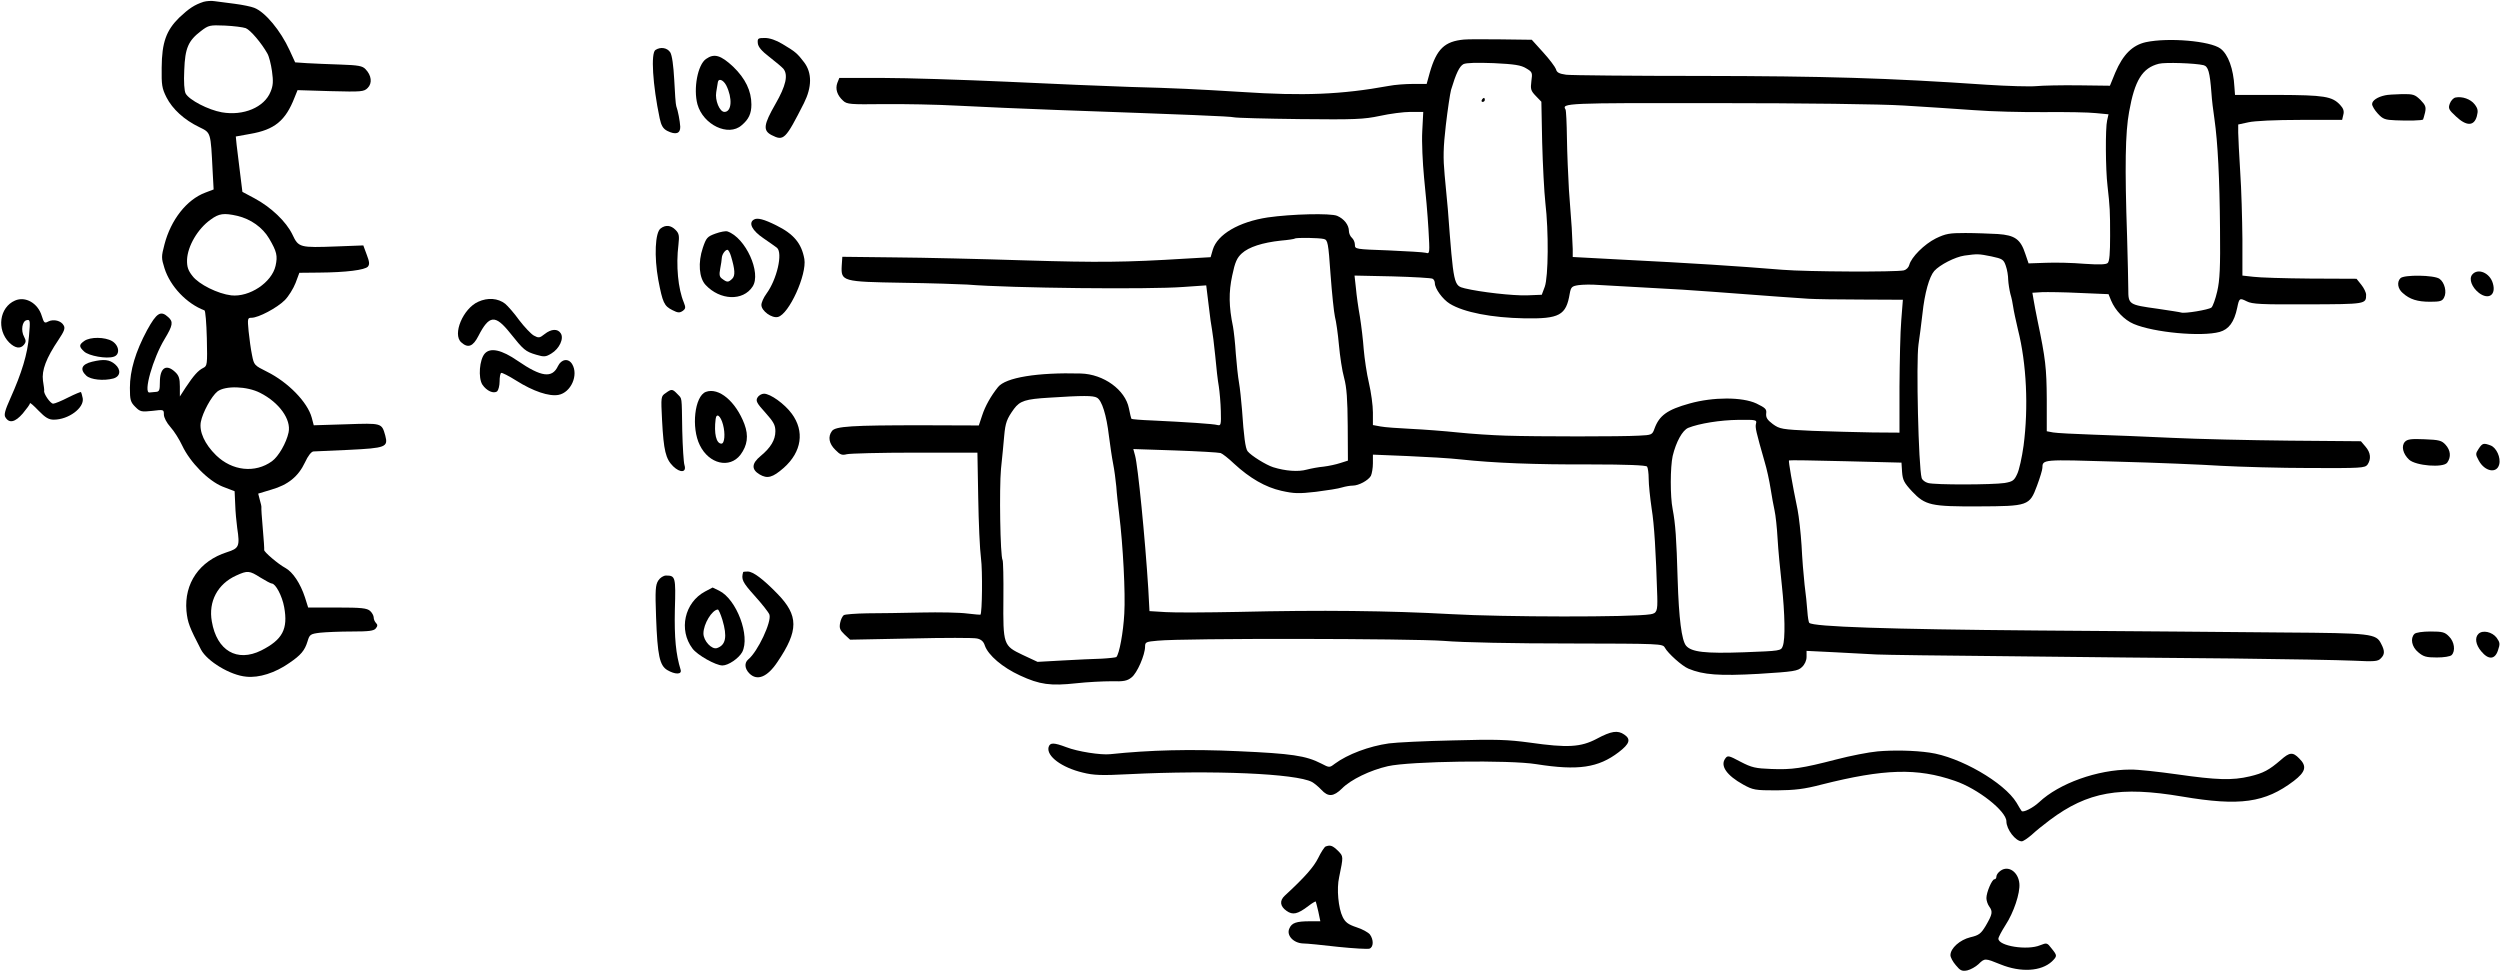 <?xml version="1.0" standalone="no"?>
<!DOCTYPE svg PUBLIC "-//W3C//DTD SVG 20010904//EN"
 "http://www.w3.org/TR/2001/REC-SVG-20010904/DTD/svg10.dtd">
<svg version="1.0" xmlns="http://www.w3.org/2000/svg"
 width="1251pt" height="486pt" viewBox="0 0 1251 486"
 preserveAspectRatio="xMidYMid meet">
<g transform="translate(0,486) scale(0.1,-0.1)"
fill="#000000" stroke="none">
<path d="M1019 4851 c-46 -15 -73 -33 -122 -79 -65 -64 -87 -124 -88 -250 -1
-87 1 -103 24 -149 30 -59 89 -113 164 -149 59 -29 57 -23 67 -220 l5 -92 -42
-16 c-93 -35 -172 -136 -204 -259 -16 -61 -16 -68 0 -119 29 -92 112 -178 200
-211 5 -1 10 -64 12 -140 3 -132 2 -138 -18 -148 -26 -13 -48 -38 -88 -98
l-29 -45 0 50 c0 40 -5 55 -23 72 -45 43 -77 22 -77 -50 0 -41 -3 -48 -20 -49
-11 -1 -26 -2 -32 -3 -32 -3 17 171 76 268 41 68 44 86 18 109 -38 35 -58 22
-106 -65 -58 -108 -86 -202 -86 -289 0 -60 3 -71 27 -95 24 -24 30 -26 85 -20
57 7 58 7 58 -18 0 -15 14 -42 33 -63 19 -21 45 -63 59 -93 39 -83 130 -176
202 -205 l60 -23 3 -66 c1 -36 6 -89 10 -118 14 -92 9 -102 -51 -121 -138 -44
-215 -156 -203 -294 6 -59 14 -80 73 -194 31 -58 146 -128 226 -135 64 -7 145
19 215 68 59 40 78 63 92 109 10 34 14 37 63 43 29 3 101 6 159 6 84 0 109 3
119 15 10 12 10 19 2 27 -7 7 -12 19 -12 28 0 9 -8 24 -18 33 -16 14 -43 17
-164 17 l-146 0 -16 51 c-23 70 -61 127 -98 147 -37 20 -108 81 -106 90 1 4
-2 52 -7 107 -5 55 -8 103 -7 106 1 4 -3 21 -8 38 l-8 31 66 20 c84 24 135 66
168 136 15 33 32 54 42 55 9 0 90 4 178 8 184 9 197 14 182 71 -18 64 -16 63
-195 57 l-163 -5 -10 38 c-21 78 -119 178 -224 230 -64 32 -65 33 -75 84 -6
28 -13 81 -17 119 -6 64 -5 67 15 67 34 0 127 49 166 88 19 19 43 58 54 86
l19 51 98 1 c136 1 230 13 245 30 9 11 8 24 -6 60 l-17 46 -132 -5 c-187 -7
-192 -6 -223 60 -31 64 -106 136 -190 181 l-60 32 -12 97 c-7 54 -14 116 -17
139 l-4 41 72 13 c122 21 177 66 222 182 l15 37 165 -5 c156 -4 167 -3 186 16
24 24 19 63 -11 94 -15 16 -35 20 -126 23 -59 2 -135 5 -167 7 l-59 4 -28 61
c-45 98 -122 191 -177 212 -15 6 -58 15 -97 20 -38 5 -83 11 -100 13 -16 3
-42 1 -56 -3z m211 -132 c24 -10 79 -75 108 -127 8 -13 18 -53 23 -88 7 -51 6
-72 -7 -103 -31 -78 -136 -122 -244 -103 -68 12 -164 62 -181 94 -7 13 -10 58
-7 117 4 111 20 147 84 196 38 29 44 30 119 27 44 -2 91 -8 105 -13z m-43
-939 c68 -16 127 -58 160 -114 38 -65 43 -86 32 -136 -19 -84 -131 -158 -222
-148 -67 8 -162 55 -194 97 -22 28 -28 46 -27 82 3 67 53 154 118 200 42 31
66 34 133 19z m115 -886 c95 -48 156 -133 142 -198 -11 -52 -50 -120 -83 -144
-84 -61 -199 -49 -280 30 -57 56 -85 118 -76 167 9 47 53 128 83 152 39 30
148 27 214 -7z m1 -924 c26 -16 52 -30 57 -30 19 0 52 -62 62 -118 20 -110 -8
-163 -115 -217 -121 -60 -222 -1 -247 145 -18 100 29 188 122 230 57 26 66 25
121 -10z"/>
<path d="M3792 4644 c2 -19 19 -39 58 -69 31 -24 62 -50 70 -59 25 -31 13 -85
-40 -177 -59 -103 -63 -132 -19 -155 61 -31 69 -23 162 160 40 80 41 151 1
204 -34 45 -45 54 -109 92 -31 19 -64 30 -87 30 -35 0 -38 -2 -36 -26z"/>
<path d="M7325 4662 c-96 -9 -136 -47 -170 -164 l-16 -58 -68 0 c-37 0 -92 -4
-122 -10 -237 -43 -424 -51 -739 -30 -229 14 -330 19 -555 25 -115 4 -392 15
-615 26 -223 10 -503 19 -623 19 l-217 0 -10 -25 c-11 -30 -1 -62 29 -89 19
-18 36 -19 201 -17 99 1 269 -2 377 -8 109 -6 326 -15 483 -21 669 -24 876
-32 895 -37 11 -3 160 -7 330 -9 276 -3 320 -1 400 16 50 11 119 20 153 20
l64 0 -5 -97 c-3 -54 2 -158 9 -231 8 -73 18 -189 22 -258 7 -122 7 -125 -13
-119 -11 3 -95 8 -187 12 -165 6 -168 6 -168 28 0 13 -7 28 -15 35 -8 7 -15
22 -15 34 0 30 -24 61 -59 76 -34 14 -228 9 -347 -8 -145 -22 -252 -85 -275
-161 l-11 -38 -122 -7 c-308 -19 -438 -20 -806 -9 -217 7 -512 14 -655 15
l-260 3 -3 -45 c-4 -78 3 -80 305 -85 142 -2 287 -7 323 -9 220 -18 910 -25
1081 -12 l115 8 12 -98 c6 -55 14 -110 17 -124 3 -14 10 -72 16 -130 5 -58 13
-127 18 -154 4 -26 9 -82 10 -123 2 -68 0 -74 -16 -70 -19 6 -160 15 -327 23
-55 2 -101 6 -104 8 -2 3 -8 27 -13 53 -18 92 -126 171 -241 174 -217 6 -376
-20 -414 -68 -36 -45 -64 -95 -79 -141 l-17 -51 -286 1 c-349 0 -432 -5 -449
-29 -21 -28 -15 -63 17 -94 24 -25 34 -28 57 -22 15 4 169 8 341 8 l313 0 4
-225 c2 -124 8 -261 14 -305 8 -60 6 -273 -3 -281 0 -1 -30 2 -66 6 -36 5
-139 7 -230 5 -91 -2 -212 -4 -270 -4 -58 -1 -111 -5 -117 -9 -7 -4 -16 -22
-19 -39 -5 -26 -1 -36 22 -58 l28 -26 303 6 c167 4 316 4 332 0 20 -4 33 -15
39 -35 17 -49 89 -110 176 -150 99 -46 153 -53 282 -39 54 6 133 10 175 10 62
-2 80 2 101 19 28 21 68 113 68 155 0 22 5 24 63 29 129 13 1269 11 1432 -1
94 -8 353 -13 627 -13 459 -1 468 -1 479 -21 15 -28 86 -92 118 -105 74 -31
154 -37 351 -26 177 11 196 14 217 34 14 13 23 33 23 51 l0 30 143 -7 c78 -4
171 -9 207 -11 36 -2 342 -6 680 -9 338 -4 833 -9 1100 -11 267 -3 539 -8 606
-11 105 -5 123 -4 137 11 21 20 21 38 2 74 -25 50 -47 53 -490 56 -225 2 -780
7 -1231 10 -751 6 -1121 19 -1140 38 -4 3 -8 30 -10 59 -2 29 -8 89 -14 133
-5 44 -12 132 -15 195 -4 63 -13 144 -20 180 -27 130 -46 242 -43 246 2 2 130
0 284 -4 l279 -7 3 -47 c3 -40 10 -54 50 -97 66 -70 95 -76 332 -75 249 1 256
3 293 103 15 40 27 80 27 89 1 44 -2 43 371 32 195 -5 431 -15 525 -21 94 -5
294 -11 444 -11 254 -1 274 0 287 17 19 28 16 60 -10 90 l-23 27 -359 3 c-198
2 -461 8 -585 14 -124 6 -301 13 -395 16 -93 3 -184 8 -201 11 l-32 6 0 161
c-1 155 -6 201 -46 392 -8 39 -17 86 -20 105 l-6 35 48 3 c26 1 111 0 190 -4
l143 -6 13 -32 c21 -50 66 -97 113 -117 101 -43 339 -65 430 -40 46 13 73 49
88 121 10 49 12 50 48 32 27 -14 72 -16 306 -15 290 1 291 1 291 48 0 11 -11
34 -24 50 l-24 30 -232 1 c-128 1 -256 5 -285 9 l-54 6 0 182 c-1 100 -5 252
-11 337 -5 85 -10 173 -10 196 l0 41 51 11 c30 7 135 12 260 12 l209 0 6 26
c5 18 0 32 -16 49 -40 43 -80 49 -311 50 l-215 0 -3 40 c-5 91 -31 163 -70
192 -51 38 -260 56 -373 32 -67 -15 -114 -61 -153 -152 l-27 -66 -157 2 c-86
1 -181 -1 -211 -4 -30 -3 -143 0 -250 7 -494 34 -811 43 -1426 44 -347 0 -652
3 -677 6 -35 5 -47 11 -51 28 -4 11 -32 49 -64 84 l-57 63 -155 2 c-85 1 -168
1 -185 -1z m312 -144 c31 -18 32 -22 26 -64 -5 -40 -3 -48 22 -74 l28 -29 4
-203 c3 -112 10 -248 16 -303 17 -143 15 -370 -3 -420 l-15 -40 -75 -3 c-70
-2 -231 16 -310 35 -56 14 -56 13 -85 396 -3 34 -10 111 -16 171 -8 87 -7 137
6 250 9 77 21 157 26 176 25 83 42 118 62 129 15 7 67 8 152 5 104 -5 136 -10
162 -26z m3389 16 c24 -6 32 -34 40 -139 2 -33 9 -91 15 -130 17 -119 26 -300
28 -551 2 -191 -1 -256 -14 -312 -9 -39 -22 -75 -29 -81 -14 -11 -134 -31
-151 -25 -5 2 -58 10 -118 19 -145 20 -147 21 -147 98 0 34 -3 152 -6 262 -12
352 -9 522 10 625 28 158 66 220 149 241 31 8 181 3 223 -7z m-1501 -202 c105
-6 262 -17 350 -23 88 -7 248 -11 355 -10 107 1 223 -1 258 -5 l63 -6 -7 -31
c-9 -37 -8 -245 2 -327 12 -107 13 -126 13 -250 0 -86 -3 -128 -12 -136 -8 -8
-42 -9 -117 -4 -58 5 -144 7 -192 5 l-87 -3 -16 47 c-24 74 -52 94 -138 100
-39 2 -113 5 -162 5 -80 0 -98 -3 -148 -27 -58 -29 -123 -94 -133 -133 -3 -12
-15 -24 -27 -27 -42 -9 -483 -7 -607 3 -232 19 -451 33 -807 51 l-243 13 0 40
c-1 23 -3 70 -5 106 -3 36 -9 121 -14 190 -4 69 -9 185 -10 259 -1 74 -4 138
-7 143 -20 32 -1 33 752 32 435 0 829 -5 939 -12z m-2900 -668 c19 -5 22 -18
33 -177 7 -95 17 -190 22 -212 6 -22 15 -85 20 -141 5 -55 16 -130 26 -165 13
-48 17 -108 18 -239 l1 -175 -38 -12 c-21 -7 -58 -15 -83 -18 -24 -2 -62 -9
-85 -15 -43 -12 -107 -7 -168 12 -35 11 -111 58 -128 80 -11 14 -19 74 -28
208 -4 47 -10 108 -15 135 -5 28 -12 93 -16 145 -3 52 -10 113 -14 135 -21
101 -22 173 -4 256 14 68 24 89 48 111 35 32 103 54 196 64 36 3 67 8 69 10 7
6 123 4 146 -2z m3340 -87 c55 -12 61 -15 72 -47 7 -19 12 -51 12 -70 1 -19 6
-51 11 -71 6 -19 12 -49 14 -65 2 -16 13 -67 24 -114 43 -170 53 -388 28 -580
-8 -58 -22 -122 -32 -142 -15 -33 -23 -38 -63 -45 -60 -9 -348 -10 -383 0 -15
4 -29 15 -32 25 -16 57 -28 581 -16 667 5 33 14 103 20 155 11 104 34 185 59
214 28 31 104 70 151 77 66 9 70 9 135 -4z m-2796 -112 c6 -3 11 -13 11 -22 0
-27 39 -81 75 -103 70 -43 210 -70 373 -73 176 -3 209 15 227 124 6 33 11 37
43 42 21 3 66 4 102 1 35 -2 148 -8 250 -14 102 -5 246 -14 320 -20 279 -21
427 -32 480 -35 30 -2 149 -4 264 -4 l208 -1 -8 -102 c-5 -57 -8 -206 -9 -333
l0 -230 -135 1 c-74 1 -209 5 -299 8 -156 7 -165 9 -200 34 -28 21 -35 33 -33
53 3 22 -4 28 -49 50 -71 33 -216 33 -334 0 -112 -31 -152 -60 -176 -126 -11
-31 -14 -32 -78 -35 -84 -5 -509 -5 -666 0 -66 2 -174 9 -240 16 -66 7 -172
15 -235 18 -63 3 -132 8 -152 12 l-38 7 0 63 c0 35 -9 101 -20 148 -11 46 -22
122 -26 168 -3 45 -12 119 -19 163 -8 44 -17 108 -20 143 l-7 63 190 -4 c105
-3 196 -8 201 -12z m-1680 -595 c25 -13 48 -88 60 -191 6 -46 15 -109 21 -139
6 -30 13 -82 16 -115 2 -33 9 -94 14 -135 20 -160 32 -400 26 -500 -5 -94 -25
-203 -40 -218 -3 -2 -36 -6 -73 -8 -38 -1 -125 -5 -195 -9 l-126 -7 -75 35
c-96 46 -98 49 -96 284 1 99 -1 185 -4 190 -12 19 -17 359 -8 457 6 55 13 130
16 165 6 66 13 85 49 135 30 40 57 49 176 56 169 11 220 11 239 0z m3298 -130
c-5 -19 0 -39 43 -190 11 -36 24 -96 30 -135 6 -38 15 -88 20 -110 5 -22 12
-85 15 -140 3 -55 13 -158 21 -230 16 -149 18 -273 5 -308 -9 -24 -11 -24
-194 -31 -195 -7 -263 1 -290 33 -22 27 -36 135 -42 331 -6 208 -11 278 -25
352 -13 65 -12 211 0 266 17 71 49 129 78 141 55 22 160 39 251 40 89 1 93 0
88 -19z m-2679 -147 c9 -3 40 -27 67 -53 79 -73 157 -118 237 -136 63 -14 86
-15 173 -5 55 7 114 16 131 22 17 5 40 9 53 9 30 0 78 26 91 49 5 11 10 39 10
63 l0 43 172 -7 c95 -4 216 -11 268 -17 167 -18 368 -26 650 -25 179 0 278 -4
282 -11 4 -5 8 -33 8 -61 0 -28 7 -95 15 -150 13 -80 21 -214 28 -439 2 -73
-2 -84 -35 -89 -91 -15 -738 -14 -998 1 -308 17 -649 21 -1065 11 -154 -3
-317 -4 -361 -1 l-82 5 -6 112 c-16 254 -52 616 -66 666 l-9 33 209 -7 c116
-4 218 -10 228 -13z"/>
<path d="M7415 4360 c-3 -5 -1 -10 4 -10 6 0 11 5 11 10 0 6 -2 10 -4 10 -3 0
-8 -4 -11 -10z"/>
<path d="M3280 4610 c-24 -15 -14 -175 21 -342 8 -37 17 -52 38 -63 42 -21 66
-14 65 21 -2 30 -11 78 -20 103 -3 8 -7 67 -10 130 -4 74 -11 124 -20 139 -15
23 -48 29 -74 12z"/>
<path d="M3533 4565 c-42 -29 -64 -149 -43 -227 29 -103 155 -163 221 -105 36
30 49 59 49 104 0 68 -30 130 -91 189 -62 58 -95 68 -136 39z m101 -132 c32
-64 28 -133 -9 -133 -24 0 -48 58 -41 99 3 20 7 42 8 49 3 22 27 13 42 -15z"/>
<path d="M11935 4383 c-38 -8 -65 -26 -65 -44 0 -9 13 -31 29 -48 25 -27 36
-31 88 -33 65 -3 134 -1 138 4 1 2 6 18 10 35 6 28 2 37 -23 63 -28 27 -36 30
-94 29 -35 -1 -72 -3 -83 -6z"/>
<path d="M12287 4372 c-10 -2 -23 -16 -28 -30 -9 -24 -6 -31 31 -65 52 -49 90
-49 104 1 7 27 6 38 -11 60 -20 26 -62 41 -96 34z"/>
<path d="M3772 3761 c-28 -17 -8 -55 48 -93 30 -21 61 -42 68 -48 30 -26 0
-158 -53 -230 -14 -19 -25 -44 -25 -56 0 -30 53 -68 83 -60 55 14 145 211 132
290 -14 78 -53 125 -140 168 -62 31 -96 40 -113 29z"/>
<path d="M3306 3717 c-28 -20 -33 -141 -12 -257 22 -115 29 -131 71 -152 27
-14 36 -14 51 -4 15 11 16 17 6 42 -29 69 -40 185 -27 290 5 45 3 56 -15 74
-23 23 -49 26 -74 7z"/>
<path d="M3580 3691 c-41 -15 -46 -21 -63 -71 -25 -74 -19 -151 14 -186 72
-77 187 -82 235 -8 45 68 -35 245 -126 276 -8 3 -35 -2 -60 -11z m78 -113 c20
-67 22 -97 6 -113 -19 -18 -25 -19 -49 -1 -15 10 -17 20 -11 52 4 21 8 46 8
54 1 17 17 40 28 40 5 0 13 -15 18 -32z"/>
<path d="M12371 3486 c-18 -22 -2 -64 34 -92 48 -36 87 -10 69 49 -15 52 -75
77 -103 43z"/>
<path d="M12012 3468 c-19 -19 -14 -53 11 -74 35 -32 74 -44 137 -44 50 0 61
3 70 21 15 27 3 76 -23 94 -27 19 -177 21 -195 3z"/>
<path d="M75 3356 c-78 -34 -93 -145 -29 -210 30 -29 56 -33 74 -11 10 13 11
20 1 39 -18 32 -10 80 13 84 17 4 18 -2 11 -80 -7 -88 -36 -184 -93 -311 -27
-60 -33 -83 -25 -95 19 -32 49 -25 87 19 20 24 36 46 36 51 0 5 19 -12 43 -37
34 -35 51 -45 76 -45 74 0 153 59 145 107 -3 15 -7 29 -9 31 -1 2 -30 -10 -64
-27 -33 -17 -67 -31 -75 -31 -14 0 -49 51 -45 65 1 3 -2 26 -6 50 -7 52 16
113 78 205 28 42 34 57 26 71 -12 24 -51 34 -78 20 -18 -10 -21 -7 -32 28 -19
64 -82 100 -134 77z"/>
<path d="M2393 3350 c-76 -34 -130 -163 -85 -203 34 -31 59 -21 86 32 54 105
84 108 159 14 67 -84 76 -92 130 -108 40 -12 48 -11 76 6 40 24 64 75 47 101
-15 24 -47 23 -81 -4 -25 -20 -30 -20 -54 -7 -14 8 -47 43 -73 77 -25 35 -57
71 -70 82 -36 28 -87 32 -135 10z"/>
<path d="M422 3154 c-27 -19 -28 -28 -1 -53 23 -22 113 -38 148 -26 33 10 28
56 -8 78 -36 21 -109 22 -139 1z"/>
<path d="M2426 3091 c-27 -30 -34 -122 -12 -156 21 -31 56 -47 74 -33 6 6 12
28 12 49 0 21 3 40 8 43 4 2 38 -15 76 -39 84 -53 164 -80 211 -71 62 12 101
99 68 154 -19 31 -54 25 -71 -10 -29 -62 -83 -55 -201 26 -81 56 -137 68 -165
37z"/>
<path d="M461 3050 c-53 -13 -63 -38 -29 -70 22 -20 86 -27 135 -14 36 10 40
44 9 71 -28 24 -56 27 -115 13z"/>
<path d="M3331 2893 c-24 -16 -24 -18 -18 -137 8 -151 18 -192 55 -229 36 -35
69 -32 57 6 -4 12 -9 90 -11 172 -3 180 0 157 -24 183 -25 26 -29 27 -59 5z"/>
<path d="M3532 2899 c-56 -21 -74 -179 -30 -267 46 -94 149 -118 203 -48 35
47 42 95 20 154 -43 113 -128 185 -193 161z m86 -164 c12 -45 8 -95 -8 -95
-26 0 -38 51 -29 123 4 33 25 17 37 -28z"/>
<path d="M3790 2870 c-9 -16 -3 -28 40 -75 41 -46 50 -62 50 -93 0 -43 -23
-82 -74 -124 -45 -37 -47 -67 -5 -92 39 -23 65 -16 121 33 90 80 105 183 40
271 -36 49 -107 100 -139 100 -12 0 -27 -9 -33 -20z"/>
<path d="M12034 2649 c-19 -21 -10 -60 21 -89 33 -31 172 -42 191 -15 20 28
17 61 -8 89 -20 22 -32 25 -106 28 -67 3 -86 0 -98 -13z"/>
<path d="M12403 2614 c-16 -24 -16 -28 1 -59 30 -55 90 -66 102 -19 9 34 -14
84 -43 95 -35 13 -41 12 -60 -17z"/>
<path d="M3719 1998 c-11 -37 -4 -51 57 -119 37 -41 70 -83 74 -94 13 -34 -58
-186 -106 -225 -20 -17 -18 -46 6 -70 39 -39 90 -18 140 57 107 158 107 233
-1 343 -71 73 -121 110 -147 110 -12 0 -22 -1 -23 -2z"/>
<path d="M3294 1955 c-14 -22 -16 -47 -11 -183 7 -193 18 -242 56 -265 39 -23
74 -23 67 1 -24 78 -32 160 -29 301 5 164 3 171 -44 171 -13 0 -30 -11 -39
-25z"/>
<path d="M3528 1900 c-103 -55 -133 -192 -63 -285 24 -33 117 -85 150 -85 30
0 82 36 99 67 41 80 -28 264 -115 307 -18 9 -33 16 -33 16 -1 -1 -18 -10 -38
-20z m87 -142 c25 -84 17 -126 -27 -141 -26 -9 -68 36 -68 73 0 48 43 118 72
120 4 0 14 -23 23 -52z"/>
<path d="M12082 1688 c-22 -22 -14 -65 19 -92 26 -22 40 -26 93 -26 35 0 67 5
74 12 20 20 14 67 -13 93 -21 22 -33 25 -93 25 -39 0 -73 -5 -80 -12z"/>
<path d="M12402 1688 c-19 -19 -14 -54 14 -87 36 -44 69 -42 84 5 11 32 10 39
-7 63 -22 29 -70 40 -91 19z"/>
<path d="M7990 1163 c-80 -42 -145 -46 -335 -19 -111 15 -168 17 -385 11 -140
-3 -284 -10 -320 -15 -99 -14 -206 -54 -271 -102 -26 -20 -27 -20 -67 1 -78
40 -149 50 -416 62 -240 11 -441 6 -641 -15 -46 -5 -163 13 -219 35 -64 24
-82 24 -89 0 -11 -45 66 -102 171 -127 56 -14 95 -15 232 -8 423 21 835 3 915
-39 11 -6 32 -23 47 -39 34 -37 61 -35 103 6 44 45 142 92 230 112 111 25 608
32 743 10 209 -33 310 -18 412 60 55 42 62 65 28 88 -33 23 -65 18 -138 -21z"/>
<path d="M9395 1100 c-44 -4 -136 -22 -205 -40 -174 -45 -222 -52 -326 -48
-80 3 -98 7 -154 36 -60 32 -65 33 -77 16 -26 -36 7 -84 90 -130 49 -27 59
-29 167 -29 92 1 137 6 225 29 313 79 478 84 666 19 116 -39 259 -152 259
-203 0 -40 46 -100 77 -100 7 0 29 15 49 32 19 18 61 52 92 75 189 141 349
170 662 117 289 -49 414 -31 558 78 60 46 67 74 27 113 -32 33 -48 31 -92 -8
-58 -50 -87 -66 -155 -82 -88 -21 -167 -18 -363 10 -93 13 -199 25 -235 24
-164 0 -356 -69 -456 -163 -31 -29 -81 -54 -88 -44 -2 2 -13 20 -25 41 -61
101 -284 230 -436 251 -76 11 -180 13 -260 6z"/>
<path d="M6633 624 c-6 -3 -23 -29 -37 -58 -22 -44 -65 -94 -167 -188 -27 -25
-24 -53 9 -76 31 -22 55 -17 110 25 18 14 34 23 36 22 1 -2 7 -25 13 -51 l10
-48 -51 0 c-70 0 -92 -8 -104 -36 -16 -34 20 -73 68 -75 19 0 98 -8 176 -17
77 -8 148 -12 157 -9 21 8 21 45 2 71 -8 10 -38 27 -67 36 -42 14 -56 25 -69
51 -22 44 -31 142 -18 199 22 107 22 104 -6 133 -27 26 -38 30 -62 21z"/>
<path d="M10011 503 c-12 -8 -21 -21 -21 -29 0 -8 -4 -14 -10 -14 -12 0 -40
-65 -40 -94 0 -12 6 -31 14 -42 19 -26 16 -39 -17 -96 -24 -40 -34 -48 -77
-58 -53 -13 -100 -55 -100 -90 0 -10 12 -33 27 -50 22 -27 31 -31 57 -26 17 4
42 18 56 31 32 31 32 31 111 -1 101 -41 203 -35 257 15 27 27 27 29 -2 65 -22
29 -24 29 -57 16 -64 -27 -209 -4 -209 33 0 7 16 37 35 67 42 64 74 161 70
208 -5 59 -55 93 -94 65z"/>
</g>
</svg>
